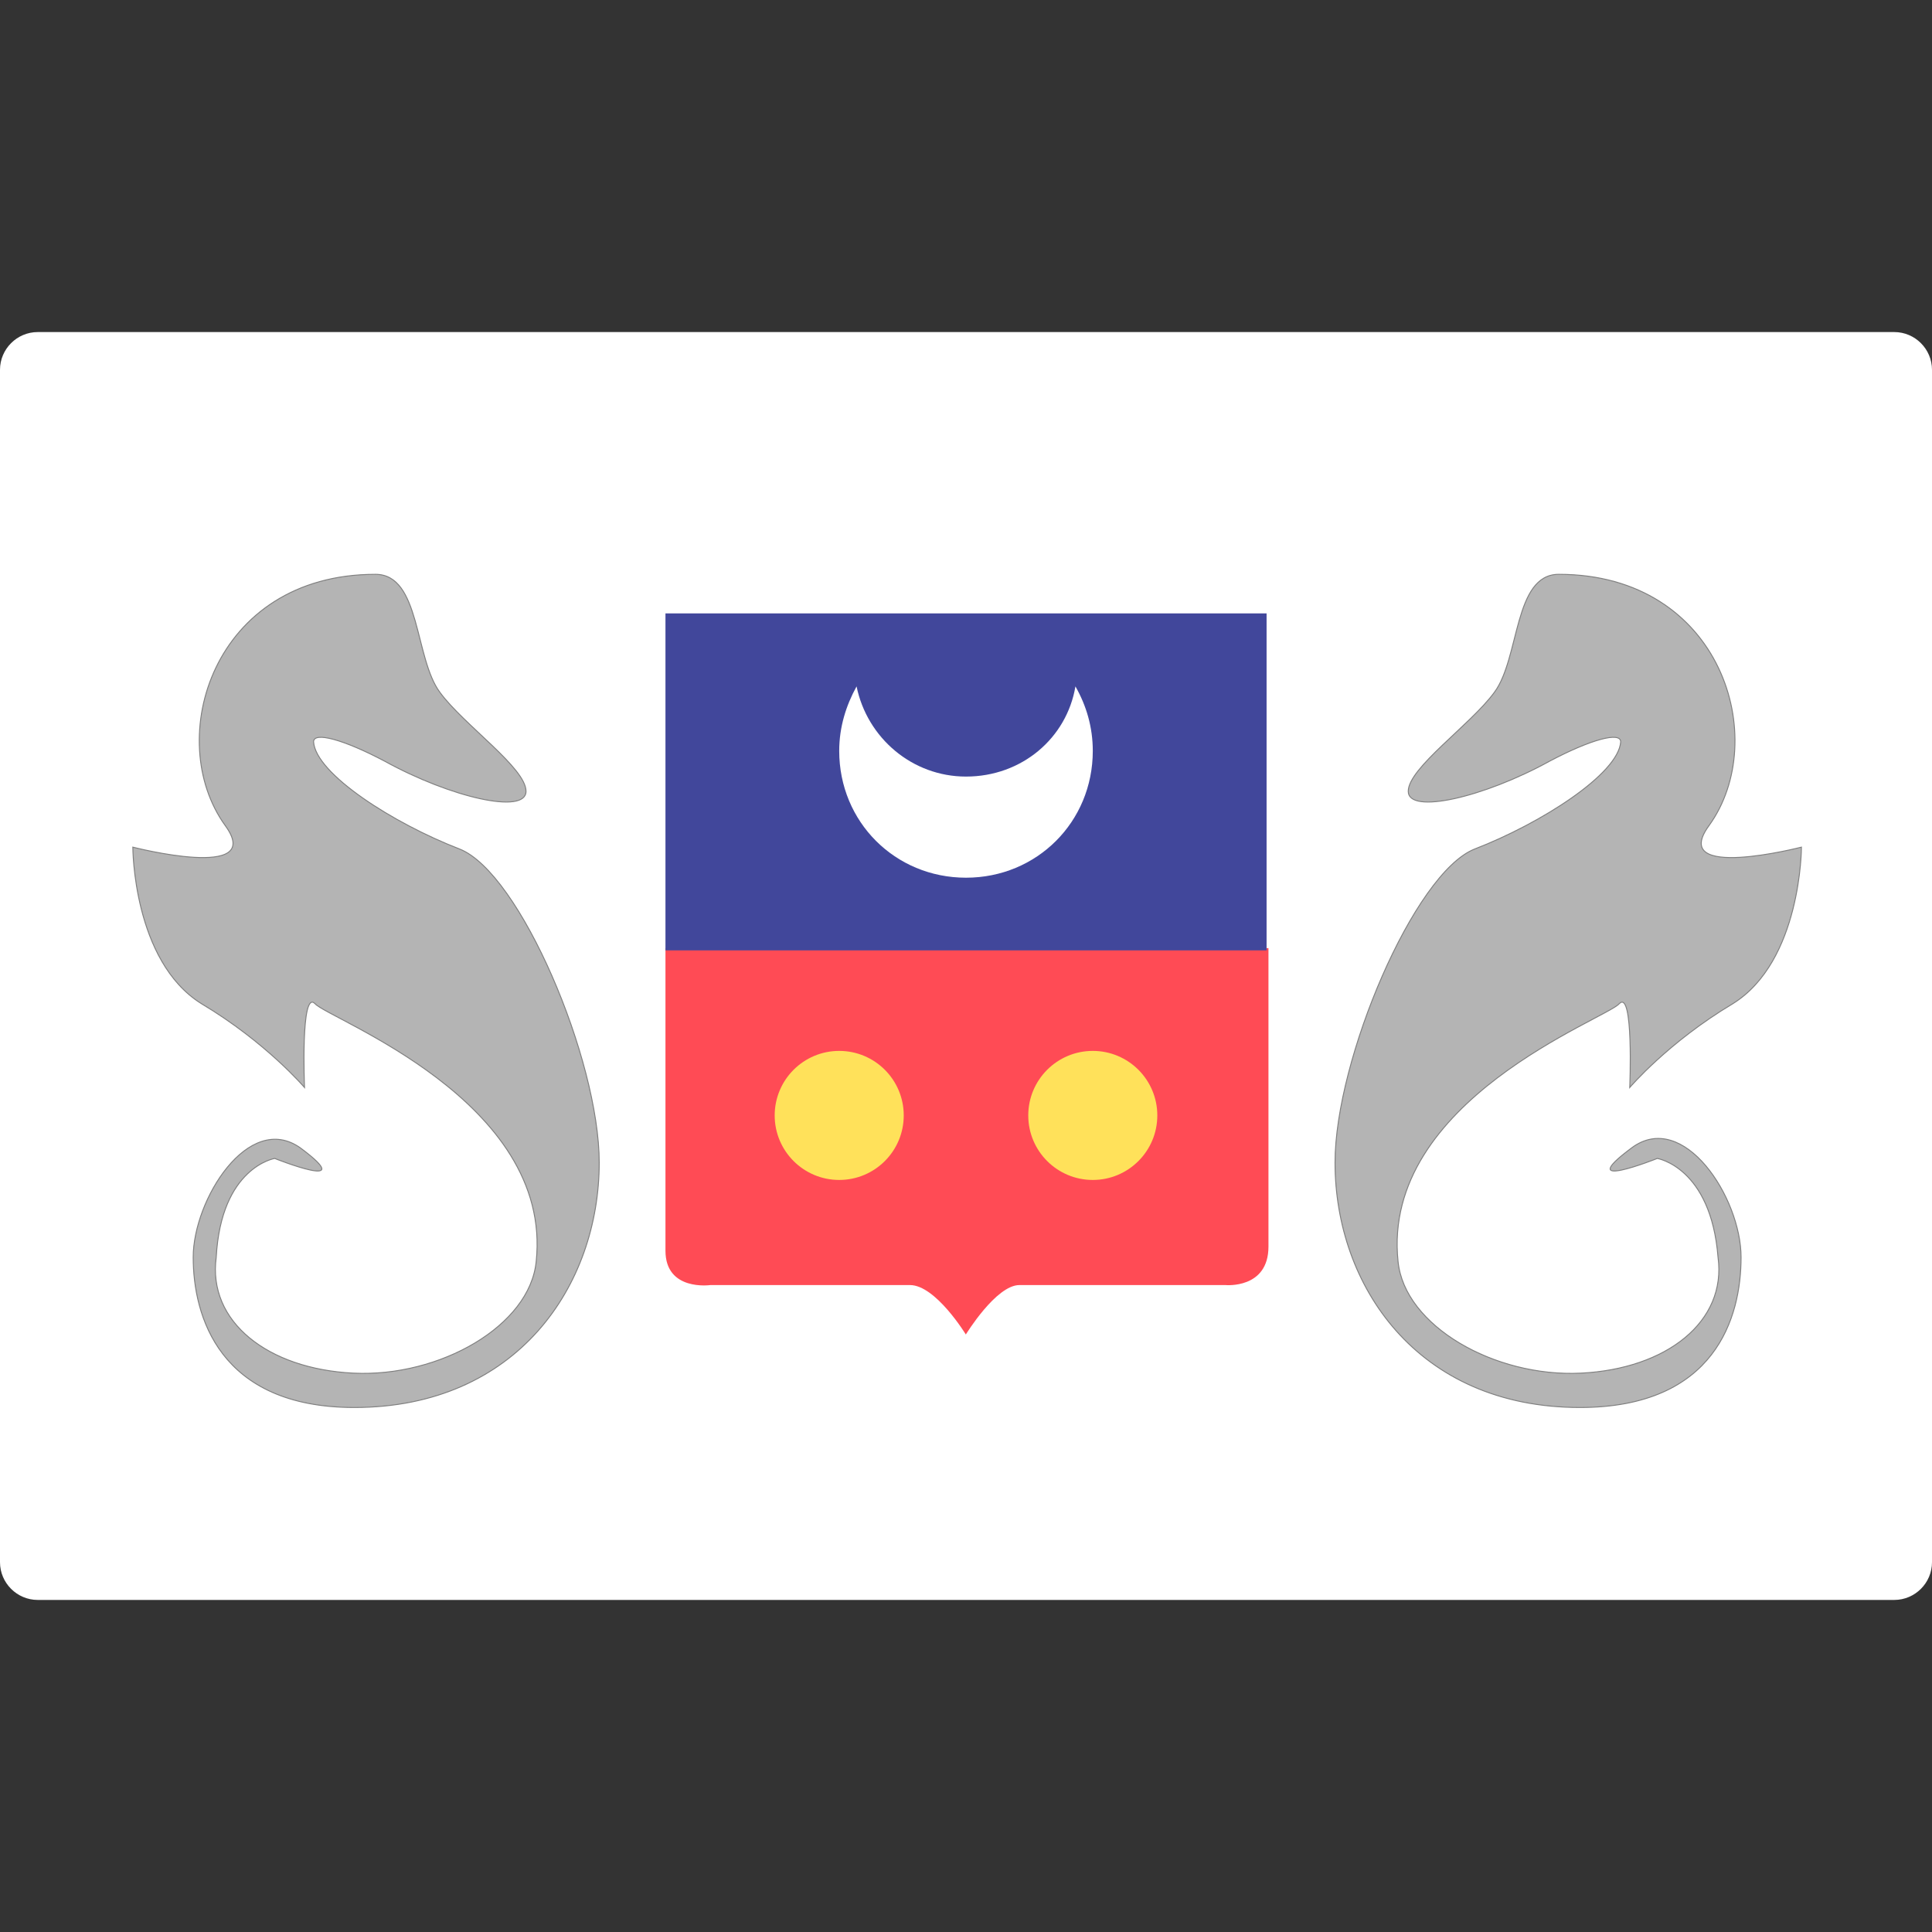 <svg version="1.1" id="Layer_1" xmlns="http://www.w3.org/2000/svg" x="0" y="0" viewBox="0 0 512 512" xml:space="preserve"><rect x="0" y="0" width="512" height="512" fill="#333333" stroke="none"/><style>.st0{fill:#fff}.st1{fill:#b4b4b4;stroke:#7f7f7f;stroke-width:.25}.st4{fill:#ffe15a}</style><g id="Page-1"><g id="yt"><path id="Rectangle" class="st0" d="M10 88h492c5.5 0 10 4.5 10 10v316c0 5.5-4.5 10-10 10H10c-5.5 0-10-4.5-10-10V98c0-5.5 4.5-10 10-10z"/><path id="Path" class="st1" d="M72.8 307s22.8 9.1 6.8-2.8c-13.7-9.7-28.4 13.7-28.4 29 0 15.4 6.8 39.8 42.7 39.8 43.2 0 64.9-32.4 64.9-64.9 0-27.3-21-76.8-37-83.1-17.6-6.8-38.1-19.9-38.7-28.4 0-2.8 8-.6 18.8 5.1 17.6 9.7 37.5 14.2 37.5 8s-16.5-17.6-22.8-26.2c-6.8-9.1-5.1-31.3-17.1-31.3-43.2 0-56.3 43.8-39.8 66.6 10.8 14.8-24.5 5.7-24.5 5.7s0 30.2 18.2 41.5c17.1 10.2 27.3 22.2 27.3 22.2S79.6 262 83.5 266c3.4 4 63.1 25.6 58.6 68.3-1.7 17.1-25.6 30.7-48.4 29.6-22.8-1.1-38.7-13.7-36.4-30.7 1.3-23.9 15.5-26.2 15.5-26.2z"/><path id="Path_1_" class="st1" d="M439.2 307s-22.8 9.1-6.8-2.8c13.7-10.2 29 13.1 29 29s-6.8 39.8-42.7 39.8c-43.2 0-64.9-32.4-64.9-64.9 0-27.3 21-76.8 37-83.1 17.6-6.8 38.1-19.9 38.7-28.4 0-2.8-8-.6-18.8 5.1-17.6 9.7-37.5 14.2-37.5 8s16.5-17.6 22.8-26.2c6.8-9.1 5.1-31.3 17.1-31.3 43.2 0 56.3 43.8 39.8 66.6-10.8 14.8 24.5 5.7 24.5 5.7s0 30.2-18.2 41.5c-17.1 10.2-27.3 22.2-27.3 22.2s1.1-26.2-2.8-22.2c-3.4 4-63.1 25.6-58.6 68.3 1.7 17.1 25.6 30.7 48.4 29.6 22.8-1.1 38.7-13.7 36.4-30.7-1.9-23.9-16.1-26.2-16.1-26.2z"/><g id="Group" transform="translate(176.356 73.956)"><path id="Path_2_" d="M0 177.9v79.6c0 10.8 11.9 9.1 11.9 9.1h52.9c6.8 0 14.8 13.1 14.8 13.1s8-13.1 14.2-13.1h54.6s11.4 1.1 11.4-10.2v-79.1H0v.6z" fill="#ff4b55"/><path id="Rectangle_1_" fill="#41479b" d="M0 88.6h159.3v89.3H0z"/></g><path id="Path_3_" class="st0" d="M285 181.9c-2.3 13.7-14.2 23.9-29 23.9-14.2 0-26.2-10.2-29-23.9-2.8 5.1-4.6 10.8-4.6 17.1 0 18.8 14.8 33.6 33.6 33.6s33.6-14.8 33.6-33.6c0-6.3-1.7-12-4.6-17.1z"/><circle id="Oval" class="st4" cx="222.4" cy="295.6" r="17.1"/><circle id="Oval_1_" class="st4" cx="289.6" cy="295.6" r="17.1"/></g></g></svg>